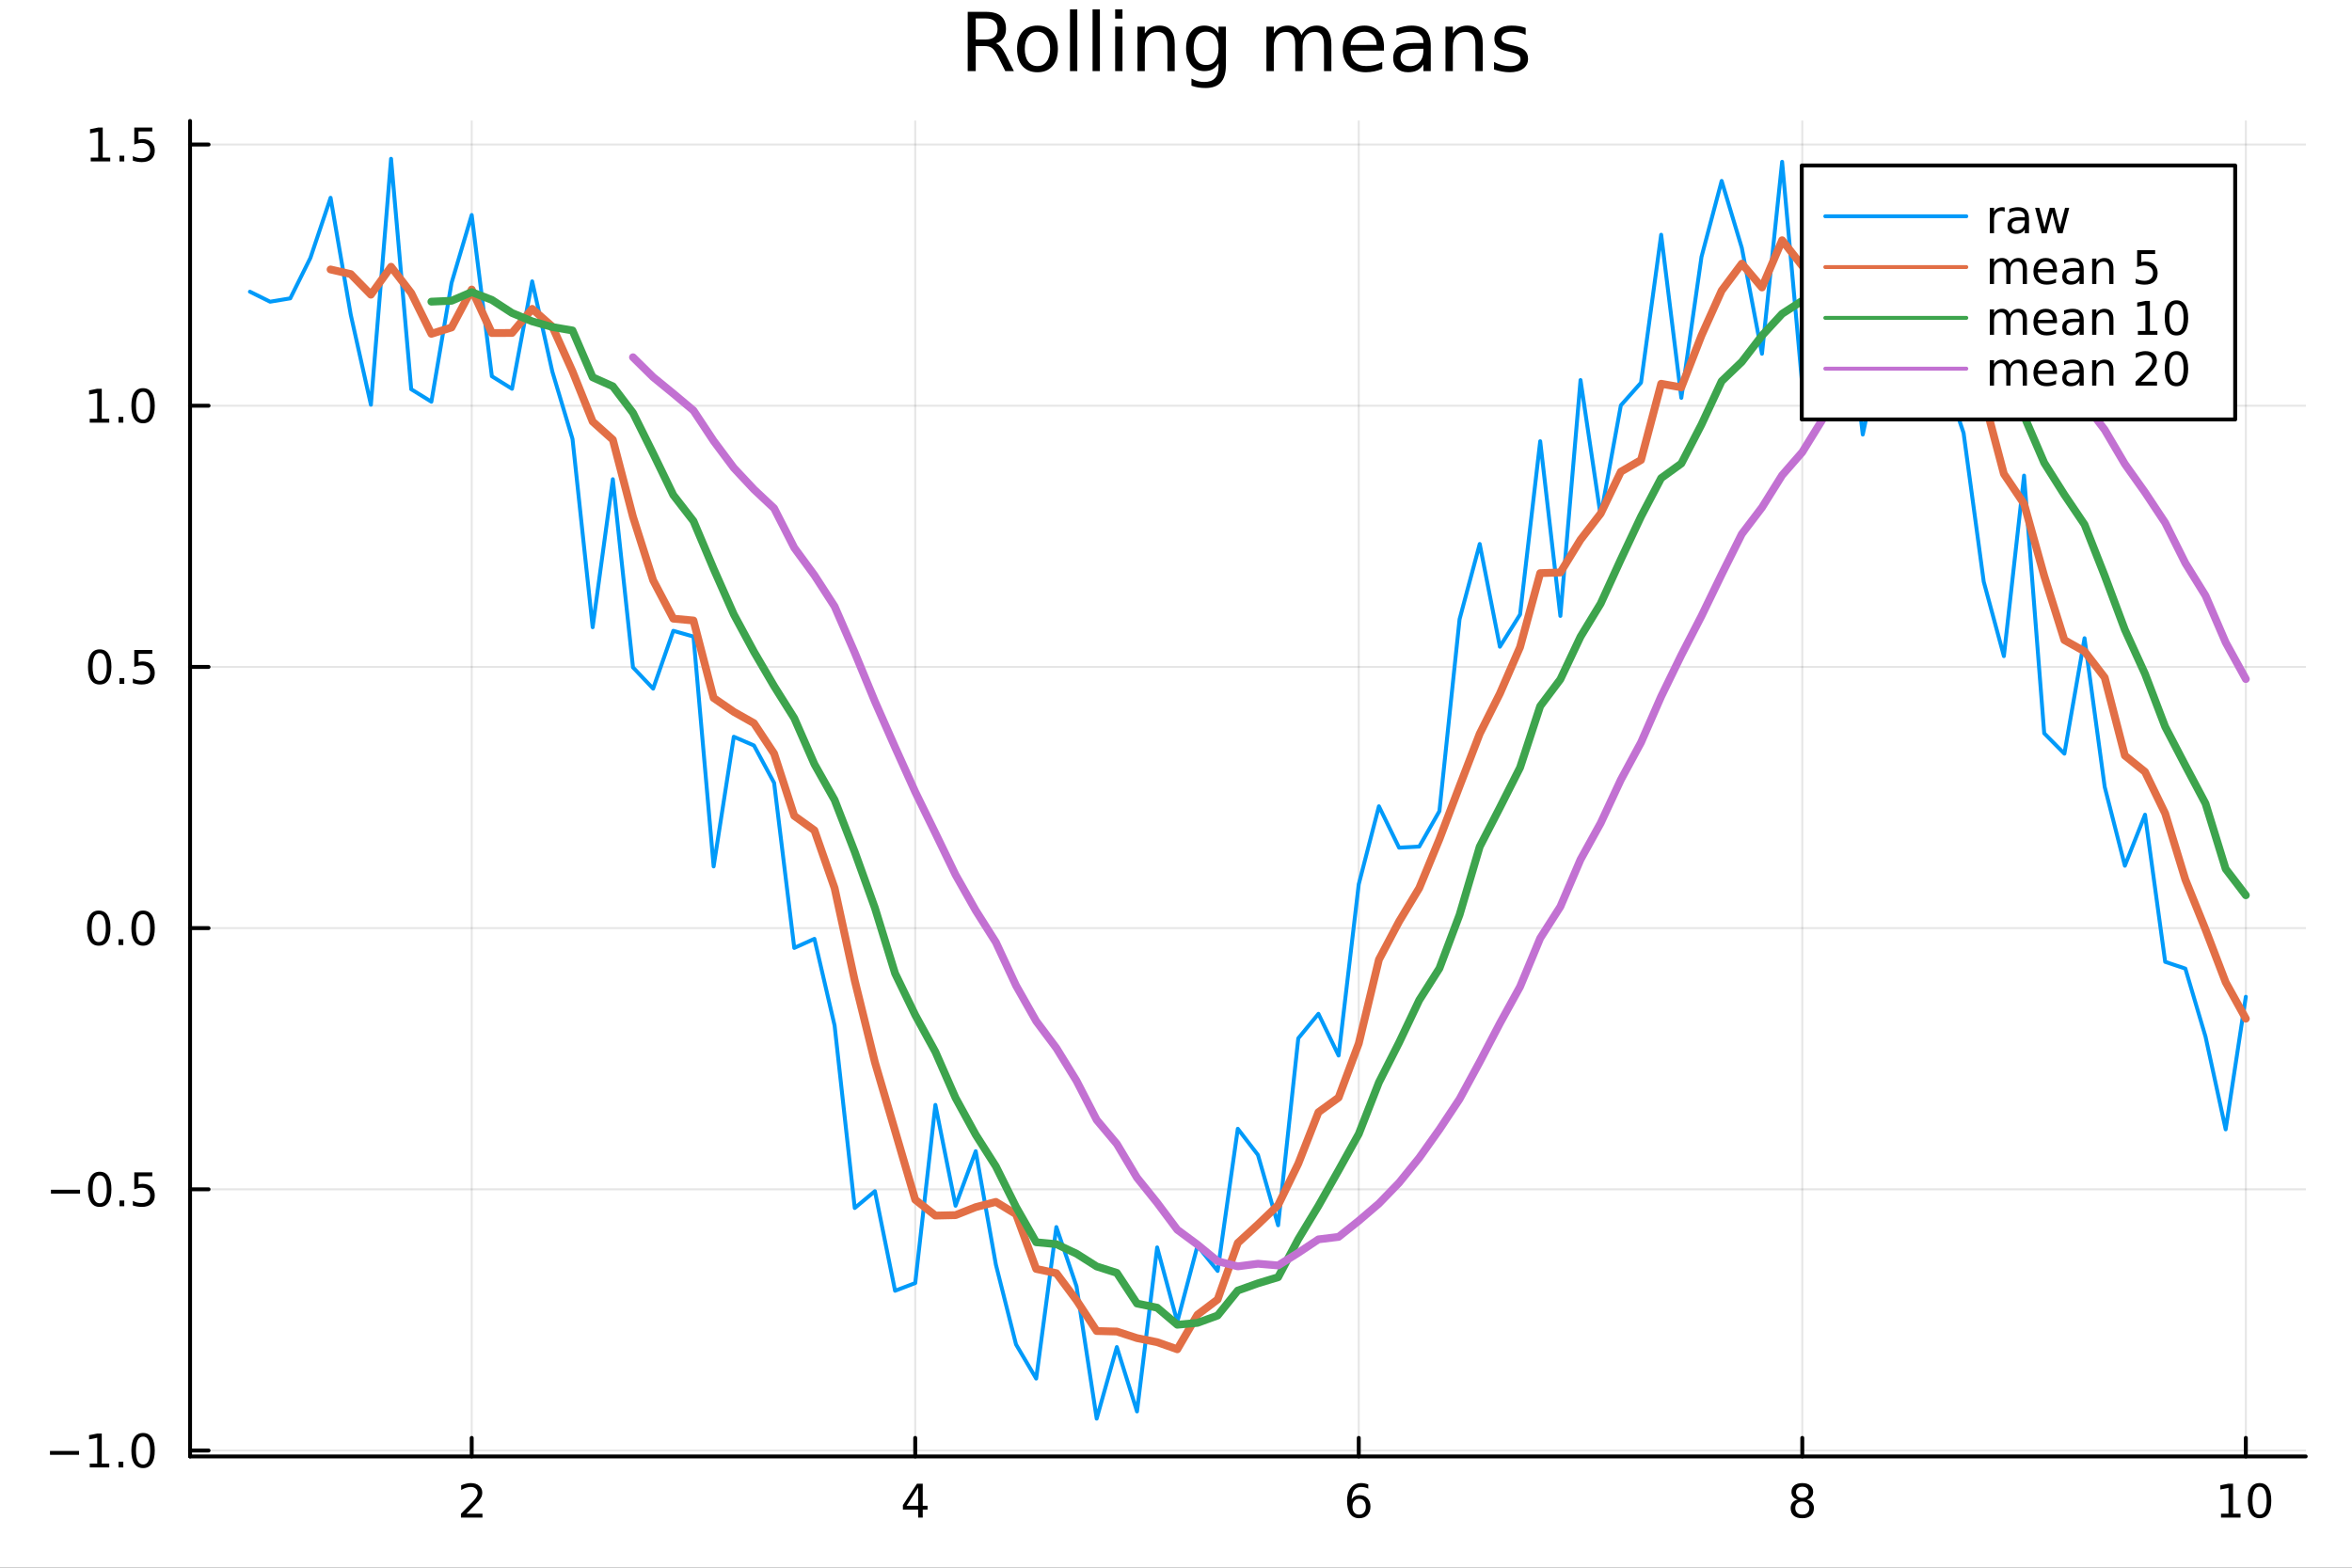 <?xml version="1.0" encoding="utf-8"?>
<svg xmlns="http://www.w3.org/2000/svg" xmlns:xlink="http://www.w3.org/1999/xlink" width="600" height="400" viewBox="0 0 2400 1600">
<rect x="0" y="0" width="2400" height="1600" fill="#333333" stroke="none"/>
<defs>
  <clipPath id="clip690">
    <rect x="0" y="0" width="2400" height="1600"/>
  </clipPath>
</defs>
<path clip-path="url(#clip690)" d="
M0 1600 L2400 1600 L2400 0 L0 0  Z
  " fill="#ffffff" fill-rule="evenodd" fill-opacity="1"/>
<defs>
  <clipPath id="clip691">
    <rect x="480" y="0" width="1681" height="1600"/>
  </clipPath>
</defs>
<path clip-path="url(#clip690)" d="
M193.936 1486.45 L2352.76 1486.45 L2352.76 123.472 L193.936 123.472  Z
  " fill="#ffffff" fill-rule="evenodd" fill-opacity="1"/>
<defs>
  <clipPath id="clip692">
    <rect x="193" y="123" width="2160" height="1364"/>
  </clipPath>
</defs>
<polyline clip-path="url(#clip692)" style="stroke:#000000; stroke-linecap:round; stroke-linejoin:round; stroke-width:2; stroke-opacity:0.1; fill:none" points="
  481.326,1486.45 481.326,123.472 
  "/>
<polyline clip-path="url(#clip692)" style="stroke:#000000; stroke-linecap:round; stroke-linejoin:round; stroke-width:2; stroke-opacity:0.1; fill:none" points="
  933.909,1486.45 933.909,123.472 
  "/>
<polyline clip-path="url(#clip692)" style="stroke:#000000; stroke-linecap:round; stroke-linejoin:round; stroke-width:2; stroke-opacity:0.1; fill:none" points="
  1386.49,1486.45 1386.49,123.472 
  "/>
<polyline clip-path="url(#clip692)" style="stroke:#000000; stroke-linecap:round; stroke-linejoin:round; stroke-width:2; stroke-opacity:0.1; fill:none" points="
  1839.07,1486.45 1839.07,123.472 
  "/>
<polyline clip-path="url(#clip692)" style="stroke:#000000; stroke-linecap:round; stroke-linejoin:round; stroke-width:2; stroke-opacity:0.1; fill:none" points="
  2291.66,1486.45 2291.66,123.472 
  "/>
<polyline clip-path="url(#clip690)" style="stroke:#000000; stroke-linecap:round; stroke-linejoin:round; stroke-width:4; stroke-opacity:1; fill:none" points="
  193.936,1486.45 2352.76,1486.45 
  "/>
<polyline clip-path="url(#clip690)" style="stroke:#000000; stroke-linecap:round; stroke-linejoin:round; stroke-width:4; stroke-opacity:1; fill:none" points="
  481.326,1486.45 481.326,1467.55 
  "/>
<polyline clip-path="url(#clip690)" style="stroke:#000000; stroke-linecap:round; stroke-linejoin:round; stroke-width:4; stroke-opacity:1; fill:none" points="
  933.909,1486.45 933.909,1467.55 
  "/>
<polyline clip-path="url(#clip690)" style="stroke:#000000; stroke-linecap:round; stroke-linejoin:round; stroke-width:4; stroke-opacity:1; fill:none" points="
  1386.49,1486.45 1386.49,1467.55 
  "/>
<polyline clip-path="url(#clip690)" style="stroke:#000000; stroke-linecap:round; stroke-linejoin:round; stroke-width:4; stroke-opacity:1; fill:none" points="
  1839.07,1486.45 1839.07,1467.55 
  "/>
<polyline clip-path="url(#clip690)" style="stroke:#000000; stroke-linecap:round; stroke-linejoin:round; stroke-width:4; stroke-opacity:1; fill:none" points="
  2291.66,1486.45 2291.66,1467.55 
  "/>
<path clip-path="url(#clip690)" d="M475.979 1544.91 L492.298 1544.91 L492.298 1548.85 L470.354 1548.85 L470.354 1544.91 Q473.016 1542.16 477.599 1537.53 Q482.206 1532.88 483.386 1531.53 Q485.632 1529.01 486.511 1527.27 Q487.414 1525.51 487.414 1523.82 Q487.414 1521.07 485.47 1519.33 Q483.548 1517.6 480.446 1517.6 Q478.247 1517.6 475.794 1518.36 Q473.363 1519.13 470.585 1520.68 L470.585 1515.95 Q473.409 1514.82 475.863 1514.24 Q478.317 1513.66 480.354 1513.66 Q485.724 1513.66 488.919 1516.35 Q492.113 1519.03 492.113 1523.52 Q492.113 1525.65 491.303 1527.57 Q490.516 1529.47 488.409 1532.07 Q487.831 1532.74 484.729 1535.95 Q481.627 1539.15 475.979 1544.91 Z" fill="#000000" fill-rule="evenodd" fill-opacity="1" /><path clip-path="url(#clip690)" d="M936.918 1518.36 L925.113 1536.81 L936.918 1536.81 L936.918 1518.36 M935.691 1514.29 L941.571 1514.29 L941.571 1536.81 L946.501 1536.81 L946.501 1540.7 L941.571 1540.7 L941.571 1548.85 L936.918 1548.85 L936.918 1540.7 L921.316 1540.7 L921.316 1536.19 L935.691 1514.29 Z" fill="#000000" fill-rule="evenodd" fill-opacity="1" /><path clip-path="url(#clip690)" d="M1386.9 1529.7 Q1383.75 1529.7 1381.9 1531.86 Q1380.07 1534.01 1380.07 1537.76 Q1380.07 1541.49 1381.9 1543.66 Q1383.75 1545.82 1386.9 1545.82 Q1390.04 1545.82 1391.87 1543.66 Q1393.73 1541.49 1393.73 1537.76 Q1393.73 1534.01 1391.87 1531.86 Q1390.04 1529.7 1386.9 1529.7 M1396.18 1515.05 L1396.18 1519.31 Q1394.42 1518.48 1392.61 1518.04 Q1390.83 1517.6 1389.07 1517.6 Q1384.44 1517.6 1381.99 1520.72 Q1379.56 1523.85 1379.21 1530.17 Q1380.58 1528.15 1382.64 1527.09 Q1384.7 1526 1387.17 1526 Q1392.38 1526 1395.39 1529.17 Q1398.42 1532.32 1398.42 1537.76 Q1398.42 1543.08 1395.28 1546.3 Q1392.13 1549.52 1386.9 1549.52 Q1380.9 1549.52 1377.73 1544.94 Q1374.56 1540.33 1374.56 1531.6 Q1374.56 1523.41 1378.45 1518.55 Q1382.34 1513.66 1388.89 1513.66 Q1390.65 1513.66 1392.43 1514.01 Q1394.23 1514.36 1396.18 1515.05 Z" fill="#000000" fill-rule="evenodd" fill-opacity="1" /><path clip-path="url(#clip690)" d="M1839.07 1532.44 Q1835.74 1532.44 1833.82 1534.22 Q1831.92 1536 1831.92 1539.13 Q1831.92 1542.25 1833.82 1544.03 Q1835.74 1545.82 1839.07 1545.82 Q1842.41 1545.82 1844.33 1544.03 Q1846.25 1542.23 1846.25 1539.13 Q1846.25 1536 1844.33 1534.22 Q1842.43 1532.44 1839.07 1532.44 M1834.4 1530.45 Q1831.39 1529.7 1829.7 1527.64 Q1828.03 1525.58 1828.03 1522.62 Q1828.03 1518.48 1830.97 1516.07 Q1833.94 1513.66 1839.07 1513.66 Q1844.24 1513.66 1847.18 1516.07 Q1850.12 1518.48 1850.12 1522.62 Q1850.12 1525.58 1848.43 1527.64 Q1846.76 1529.7 1843.77 1530.45 Q1847.15 1531.23 1849.03 1533.52 Q1850.93 1535.82 1850.93 1539.13 Q1850.93 1544.15 1847.85 1546.83 Q1844.79 1549.52 1839.07 1549.52 Q1833.36 1549.52 1830.28 1546.83 Q1827.22 1544.15 1827.22 1539.13 Q1827.22 1535.82 1829.12 1533.52 Q1831.02 1531.23 1834.4 1530.45 M1832.69 1523.06 Q1832.69 1525.75 1834.35 1527.25 Q1836.04 1528.76 1839.07 1528.76 Q1842.08 1528.76 1843.77 1527.25 Q1845.49 1525.75 1845.49 1523.06 Q1845.49 1520.38 1843.77 1518.87 Q1842.08 1517.37 1839.07 1517.37 Q1836.04 1517.37 1834.35 1518.87 Q1832.69 1520.38 1832.69 1523.06 Z" fill="#000000" fill-rule="evenodd" fill-opacity="1" /><path clip-path="url(#clip690)" d="M2266.34 1544.91 L2273.98 1544.91 L2273.98 1518.55 L2265.67 1520.21 L2265.67 1515.95 L2273.94 1514.29 L2278.61 1514.29 L2278.61 1544.91 L2286.25 1544.91 L2286.25 1548.85 L2266.34 1548.85 L2266.34 1544.91 Z" fill="#000000" fill-rule="evenodd" fill-opacity="1" /><path clip-path="url(#clip690)" d="M2305.7 1517.37 Q2302.09 1517.37 2300.26 1520.93 Q2298.45 1524.47 2298.45 1531.6 Q2298.45 1538.71 2300.26 1542.27 Q2302.09 1545.82 2305.7 1545.82 Q2309.33 1545.82 2311.14 1542.27 Q2312.96 1538.71 2312.96 1531.6 Q2312.96 1524.47 2311.14 1520.93 Q2309.33 1517.37 2305.7 1517.37 M2305.7 1513.66 Q2311.51 1513.66 2314.56 1518.27 Q2317.64 1522.85 2317.64 1531.6 Q2317.64 1540.33 2314.56 1544.94 Q2311.51 1549.52 2305.7 1549.52 Q2299.89 1549.52 2296.81 1544.94 Q2293.75 1540.33 2293.75 1531.6 Q2293.75 1522.85 2296.81 1518.27 Q2299.89 1513.66 2305.7 1513.66 Z" fill="#000000" fill-rule="evenodd" fill-opacity="1" /><polyline clip-path="url(#clip692)" style="stroke:#000000; stroke-linecap:round; stroke-linejoin:round; stroke-width:2; stroke-opacity:0.1; fill:none" points="
  193.936,1480.41 2352.76,1480.41 
  "/>
<polyline clip-path="url(#clip692)" style="stroke:#000000; stroke-linecap:round; stroke-linejoin:round; stroke-width:2; stroke-opacity:0.1; fill:none" points="
  193.936,1213.83 2352.76,1213.83 
  "/>
<polyline clip-path="url(#clip692)" style="stroke:#000000; stroke-linecap:round; stroke-linejoin:round; stroke-width:2; stroke-opacity:0.1; fill:none" points="
  193.936,947.242 2352.76,947.242 
  "/>
<polyline clip-path="url(#clip692)" style="stroke:#000000; stroke-linecap:round; stroke-linejoin:round; stroke-width:2; stroke-opacity:0.1; fill:none" points="
  193.936,680.657 2352.76,680.657 
  "/>
<polyline clip-path="url(#clip692)" style="stroke:#000000; stroke-linecap:round; stroke-linejoin:round; stroke-width:2; stroke-opacity:0.1; fill:none" points="
  193.936,414.072 2352.76,414.072 
  "/>
<polyline clip-path="url(#clip692)" style="stroke:#000000; stroke-linecap:round; stroke-linejoin:round; stroke-width:2; stroke-opacity:0.1; fill:none" points="
  193.936,147.487 2352.76,147.487 
  "/>
<polyline clip-path="url(#clip690)" style="stroke:#000000; stroke-linecap:round; stroke-linejoin:round; stroke-width:4; stroke-opacity:1; fill:none" points="
  193.936,1486.45 193.936,123.472 
  "/>
<polyline clip-path="url(#clip690)" style="stroke:#000000; stroke-linecap:round; stroke-linejoin:round; stroke-width:4; stroke-opacity:1; fill:none" points="
  193.936,1480.41 212.834,1480.41 
  "/>
<polyline clip-path="url(#clip690)" style="stroke:#000000; stroke-linecap:round; stroke-linejoin:round; stroke-width:4; stroke-opacity:1; fill:none" points="
  193.936,1213.83 212.834,1213.83 
  "/>
<polyline clip-path="url(#clip690)" style="stroke:#000000; stroke-linecap:round; stroke-linejoin:round; stroke-width:4; stroke-opacity:1; fill:none" points="
  193.936,947.242 212.834,947.242 
  "/>
<polyline clip-path="url(#clip690)" style="stroke:#000000; stroke-linecap:round; stroke-linejoin:round; stroke-width:4; stroke-opacity:1; fill:none" points="
  193.936,680.657 212.834,680.657 
  "/>
<polyline clip-path="url(#clip690)" style="stroke:#000000; stroke-linecap:round; stroke-linejoin:round; stroke-width:4; stroke-opacity:1; fill:none" points="
  193.936,414.072 212.834,414.072 
  "/>
<polyline clip-path="url(#clip690)" style="stroke:#000000; stroke-linecap:round; stroke-linejoin:round; stroke-width:4; stroke-opacity:1; fill:none" points="
  193.936,147.487 212.834,147.487 
  "/>
<path clip-path="url(#clip690)" d="M50.992 1480.86 L80.668 1480.86 L80.668 1484.8 L50.992 1484.8 L50.992 1480.86 Z" fill="#000000" fill-rule="evenodd" fill-opacity="1" /><path clip-path="url(#clip690)" d="M91.571 1493.76 L99.21 1493.76 L99.21 1467.39 L90.899 1469.06 L90.899 1464.8 L99.163 1463.13 L103.839 1463.13 L103.839 1493.76 L111.478 1493.76 L111.478 1497.69 L91.571 1497.69 L91.571 1493.76 Z" fill="#000000" fill-rule="evenodd" fill-opacity="1" /><path clip-path="url(#clip690)" d="M120.922 1491.81 L125.807 1491.81 L125.807 1497.69 L120.922 1497.69 L120.922 1491.81 Z" fill="#000000" fill-rule="evenodd" fill-opacity="1" /><path clip-path="url(#clip690)" d="M145.992 1466.21 Q142.381 1466.21 140.552 1469.78 Q138.746 1473.32 138.746 1480.45 Q138.746 1487.55 140.552 1491.12 Q142.381 1494.66 145.992 1494.66 Q149.626 1494.66 151.431 1491.12 Q153.26 1487.55 153.26 1480.45 Q153.26 1473.32 151.431 1469.78 Q149.626 1466.21 145.992 1466.21 M145.992 1462.51 Q151.802 1462.51 154.857 1467.11 Q157.936 1471.7 157.936 1480.45 Q157.936 1489.17 154.857 1493.78 Q151.802 1498.36 145.992 1498.36 Q140.181 1498.36 137.103 1493.78 Q134.047 1489.17 134.047 1480.45 Q134.047 1471.7 137.103 1467.11 Q140.181 1462.51 145.992 1462.51 Z" fill="#000000" fill-rule="evenodd" fill-opacity="1" /><path clip-path="url(#clip690)" d="M51.987 1214.28 L81.663 1214.28 L81.663 1218.21 L51.987 1218.21 L51.987 1214.28 Z" fill="#000000" fill-rule="evenodd" fill-opacity="1" /><path clip-path="url(#clip690)" d="M101.756 1199.63 Q98.145 1199.63 96.316 1203.19 Q94.51 1206.73 94.51 1213.86 Q94.51 1220.97 96.316 1224.53 Q98.145 1228.08 101.756 1228.08 Q105.39 1228.08 107.196 1224.53 Q109.024 1220.97 109.024 1213.86 Q109.024 1206.73 107.196 1203.19 Q105.39 1199.63 101.756 1199.63 M101.756 1195.92 Q107.566 1195.92 110.621 1200.53 Q113.7 1205.11 113.7 1213.86 Q113.7 1222.59 110.621 1227.2 Q107.566 1231.78 101.756 1231.78 Q95.946 1231.78 92.867 1227.2 Q89.811 1222.59 89.811 1213.86 Q89.811 1205.11 92.867 1200.53 Q95.946 1195.92 101.756 1195.92 Z" fill="#000000" fill-rule="evenodd" fill-opacity="1" /><path clip-path="url(#clip690)" d="M121.918 1225.23 L126.802 1225.23 L126.802 1231.11 L121.918 1231.11 L121.918 1225.23 Z" fill="#000000" fill-rule="evenodd" fill-opacity="1" /><path clip-path="url(#clip690)" d="M137.033 1196.55 L155.39 1196.55 L155.39 1200.48 L141.316 1200.48 L141.316 1208.95 Q142.334 1208.61 143.353 1208.45 Q144.371 1208.26 145.39 1208.26 Q151.177 1208.26 154.556 1211.43 Q157.936 1214.6 157.936 1220.02 Q157.936 1225.6 154.464 1228.7 Q150.992 1231.78 144.672 1231.78 Q142.496 1231.78 140.228 1231.41 Q137.982 1231.04 135.575 1230.3 L135.575 1225.6 Q137.658 1226.73 139.881 1227.29 Q142.103 1227.84 144.58 1227.84 Q148.584 1227.84 150.922 1225.74 Q153.26 1223.63 153.26 1220.02 Q153.26 1216.41 150.922 1214.3 Q148.584 1212.2 144.58 1212.2 Q142.705 1212.2 140.83 1212.61 Q138.978 1213.03 137.033 1213.91 L137.033 1196.55 Z" fill="#000000" fill-rule="evenodd" fill-opacity="1" /><path clip-path="url(#clip690)" d="M100.76 933.041 Q97.149 933.041 95.321 936.606 Q93.515 940.148 93.515 947.277 Q93.515 954.384 95.321 957.948 Q97.149 961.49 100.76 961.49 Q104.395 961.49 106.2 957.948 Q108.029 954.384 108.029 947.277 Q108.029 940.148 106.2 936.606 Q104.395 933.041 100.76 933.041 M100.76 929.337 Q106.571 929.337 109.626 933.944 Q112.705 938.527 112.705 947.277 Q112.705 956.004 109.626 960.61 Q106.571 965.194 100.76 965.194 Q94.95 965.194 91.871 960.61 Q88.816 956.004 88.816 947.277 Q88.816 938.527 91.871 933.944 Q94.95 929.337 100.76 929.337 Z" fill="#000000" fill-rule="evenodd" fill-opacity="1" /><path clip-path="url(#clip690)" d="M120.922 958.643 L125.807 958.643 L125.807 964.522 L120.922 964.522 L120.922 958.643 Z" fill="#000000" fill-rule="evenodd" fill-opacity="1" /><path clip-path="url(#clip690)" d="M145.992 933.041 Q142.381 933.041 140.552 936.606 Q138.746 940.148 138.746 947.277 Q138.746 954.384 140.552 957.948 Q142.381 961.49 145.992 961.49 Q149.626 961.49 151.431 957.948 Q153.26 954.384 153.26 947.277 Q153.26 940.148 151.431 936.606 Q149.626 933.041 145.992 933.041 M145.992 929.337 Q151.802 929.337 154.857 933.944 Q157.936 938.527 157.936 947.277 Q157.936 956.004 154.857 960.61 Q151.802 965.194 145.992 965.194 Q140.181 965.194 137.103 960.61 Q134.047 956.004 134.047 947.277 Q134.047 938.527 137.103 933.944 Q140.181 929.337 145.992 929.337 Z" fill="#000000" fill-rule="evenodd" fill-opacity="1" /><path clip-path="url(#clip690)" d="M101.756 666.456 Q98.145 666.456 96.316 670.021 Q94.51 673.563 94.51 680.692 Q94.51 687.799 96.316 691.363 Q98.145 694.905 101.756 694.905 Q105.39 694.905 107.196 691.363 Q109.024 687.799 109.024 680.692 Q109.024 673.563 107.196 670.021 Q105.39 666.456 101.756 666.456 M101.756 662.752 Q107.566 662.752 110.621 667.359 Q113.7 671.942 113.7 680.692 Q113.7 689.419 110.621 694.025 Q107.566 698.609 101.756 698.609 Q95.946 698.609 92.867 694.025 Q89.811 689.419 89.811 680.692 Q89.811 671.942 92.867 667.359 Q95.946 662.752 101.756 662.752 Z" fill="#000000" fill-rule="evenodd" fill-opacity="1" /><path clip-path="url(#clip690)" d="M121.918 692.058 L126.802 692.058 L126.802 697.937 L121.918 697.937 L121.918 692.058 Z" fill="#000000" fill-rule="evenodd" fill-opacity="1" /><path clip-path="url(#clip690)" d="M137.033 663.377 L155.39 663.377 L155.39 667.313 L141.316 667.313 L141.316 675.785 Q142.334 675.438 143.353 675.276 Q144.371 675.09 145.39 675.09 Q151.177 675.09 154.556 678.262 Q157.936 681.433 157.936 686.85 Q157.936 692.428 154.464 695.53 Q150.992 698.609 144.672 698.609 Q142.496 698.609 140.228 698.238 Q137.982 697.868 135.575 697.127 L135.575 692.428 Q137.658 693.562 139.881 694.118 Q142.103 694.674 144.58 694.674 Q148.584 694.674 150.922 692.567 Q153.26 690.461 153.26 686.85 Q153.26 683.238 150.922 681.132 Q148.584 679.026 144.58 679.026 Q142.705 679.026 140.83 679.442 Q138.978 679.859 137.033 680.738 L137.033 663.377 Z" fill="#000000" fill-rule="evenodd" fill-opacity="1" /><path clip-path="url(#clip690)" d="M91.571 427.417 L99.21 427.417 L99.21 401.052 L90.899 402.718 L90.899 398.459 L99.163 396.792 L103.839 396.792 L103.839 427.417 L111.478 427.417 L111.478 431.352 L91.571 431.352 L91.571 427.417 Z" fill="#000000" fill-rule="evenodd" fill-opacity="1" /><path clip-path="url(#clip690)" d="M120.922 425.473 L125.807 425.473 L125.807 431.352 L120.922 431.352 L120.922 425.473 Z" fill="#000000" fill-rule="evenodd" fill-opacity="1" /><path clip-path="url(#clip690)" d="M145.992 399.871 Q142.381 399.871 140.552 403.436 Q138.746 406.978 138.746 414.107 Q138.746 421.214 140.552 424.778 Q142.381 428.32 145.992 428.32 Q149.626 428.32 151.431 424.778 Q153.26 421.214 153.26 414.107 Q153.26 406.978 151.431 403.436 Q149.626 399.871 145.992 399.871 M145.992 396.167 Q151.802 396.167 154.857 400.774 Q157.936 405.357 157.936 414.107 Q157.936 422.834 154.857 427.44 Q151.802 432.024 145.992 432.024 Q140.181 432.024 137.103 427.44 Q134.047 422.834 134.047 414.107 Q134.047 405.357 137.103 400.774 Q140.181 396.167 145.992 396.167 Z" fill="#000000" fill-rule="evenodd" fill-opacity="1" /><path clip-path="url(#clip690)" d="M92.566 160.832 L100.205 160.832 L100.205 134.467 L91.895 136.133 L91.895 131.874 L100.159 130.207 L104.834 130.207 L104.834 160.832 L112.473 160.832 L112.473 164.767 L92.566 164.767 L92.566 160.832 Z" fill="#000000" fill-rule="evenodd" fill-opacity="1" /><path clip-path="url(#clip690)" d="M121.918 158.888 L126.802 158.888 L126.802 164.767 L121.918 164.767 L121.918 158.888 Z" fill="#000000" fill-rule="evenodd" fill-opacity="1" /><path clip-path="url(#clip690)" d="M137.033 130.207 L155.39 130.207 L155.39 134.143 L141.316 134.143 L141.316 142.615 Q142.334 142.267 143.353 142.105 Q144.371 141.92 145.39 141.92 Q151.177 141.92 154.556 145.092 Q157.936 148.263 157.936 153.679 Q157.936 159.258 154.464 162.36 Q150.992 165.439 144.672 165.439 Q142.496 165.439 140.228 165.068 Q137.982 164.698 135.575 163.957 L135.575 159.258 Q137.658 160.392 139.881 160.948 Q142.103 161.503 144.58 161.503 Q148.584 161.503 150.922 159.397 Q153.26 157.291 153.26 153.679 Q153.26 150.068 150.922 147.962 Q148.584 145.855 144.58 145.855 Q142.705 145.855 140.83 146.272 Q138.978 146.689 137.033 147.568 L137.033 130.207 Z" fill="#000000" fill-rule="evenodd" fill-opacity="1" /><path clip-path="url(#clip690)" d="M1016.15 44.22 Q1018.79 45.111 1021.26 48.028 Q1023.77 50.944 1026.28 56.048 L1034.59 72.576 L1025.8 72.576 L1018.06 57.061 Q1015.06 50.985 1012.22 49 Q1009.43 47.015 1004.57 47.015 L995.656 47.015 L995.656 72.576 L987.474 72.576 L987.474 12.096 L1005.95 12.096 Q1016.32 12.096 1021.42 16.43 Q1026.52 20.765 1026.52 29.515 Q1026.52 35.227 1023.85 38.994 Q1021.22 42.761 1016.15 44.22 M995.656 18.82 L995.656 40.29 L1005.95 40.29 Q1011.86 40.29 1014.86 37.576 Q1017.9 34.822 1017.9 29.515 Q1017.9 24.208 1014.86 21.535 Q1011.86 18.82 1005.95 18.82 L995.656 18.82 Z" fill="#000000" fill-rule="evenodd" fill-opacity="1" /><path clip-path="url(#clip690)" d="M1058.65 32.431 Q1052.65 32.431 1049.17 37.131 Q1045.69 41.789 1045.69 49.931 Q1045.69 58.074 1049.13 62.773 Q1052.61 67.431 1058.65 67.431 Q1064.6 67.431 1068.09 62.732 Q1071.57 58.033 1071.57 49.931 Q1071.57 41.87 1068.09 37.171 Q1064.6 32.431 1058.65 32.431 M1058.65 26.112 Q1068.37 26.112 1073.92 32.431 Q1079.47 38.751 1079.47 49.931 Q1079.47 61.071 1073.92 67.431 Q1068.37 73.751 1058.65 73.751 Q1048.89 73.751 1043.34 67.431 Q1037.83 61.071 1037.83 49.931 Q1037.83 38.751 1043.34 32.431 Q1048.89 26.112 1058.65 26.112 Z" fill="#000000" fill-rule="evenodd" fill-opacity="1" /><path clip-path="url(#clip690)" d="M1091.82 9.544 L1099.28 9.544 L1099.28 72.576 L1091.82 72.576 L1091.82 9.544 Z" fill="#000000" fill-rule="evenodd" fill-opacity="1" /><path clip-path="url(#clip690)" d="M1114.87 9.544 L1122.33 9.544 L1122.33 72.576 L1114.87 72.576 L1114.87 9.544 Z" fill="#000000" fill-rule="evenodd" fill-opacity="1" /><path clip-path="url(#clip690)" d="M1137.92 27.206 L1145.38 27.206 L1145.38 72.576 L1137.92 72.576 L1137.92 27.206 M1137.92 9.544 L1145.38 9.544 L1145.38 18.983 L1137.92 18.983 L1137.92 9.544 Z" fill="#000000" fill-rule="evenodd" fill-opacity="1" /><path clip-path="url(#clip690)" d="M1198.69 45.192 L1198.69 72.576 L1191.23 72.576 L1191.23 45.435 Q1191.23 38.994 1188.72 35.794 Q1186.21 32.594 1181.19 32.594 Q1175.15 32.594 1171.67 36.442 Q1168.18 40.29 1168.18 46.934 L1168.18 72.576 L1160.69 72.576 L1160.69 27.206 L1168.18 27.206 L1168.18 34.254 Q1170.86 30.163 1174.46 28.138 Q1178.11 26.112 1182.85 26.112 Q1190.67 26.112 1194.68 30.973 Q1198.69 35.794 1198.69 45.192 Z" fill="#000000" fill-rule="evenodd" fill-opacity="1" /><path clip-path="url(#clip690)" d="M1243.41 49.364 Q1243.41 41.263 1240.05 36.806 Q1236.73 32.35 1230.69 32.35 Q1224.69 32.35 1221.33 36.806 Q1218.01 41.263 1218.01 49.364 Q1218.01 57.426 1221.33 61.882 Q1224.69 66.338 1230.69 66.338 Q1236.73 66.338 1240.05 61.882 Q1243.41 57.426 1243.41 49.364 M1250.86 66.945 Q1250.86 78.531 1245.72 84.162 Q1240.57 89.833 1229.96 89.833 Q1226.03 89.833 1222.55 89.225 Q1219.06 88.658 1215.78 87.443 L1215.78 80.192 Q1219.06 81.974 1222.26 82.825 Q1225.46 83.675 1228.79 83.675 Q1236.12 83.675 1239.76 79.827 Q1243.41 76.019 1243.41 68.282 L1243.41 64.596 Q1241.1 68.606 1237.5 70.591 Q1233.89 72.576 1228.87 72.576 Q1220.52 72.576 1215.42 66.216 Q1210.31 59.856 1210.31 49.364 Q1210.31 38.832 1215.42 32.472 Q1220.52 26.112 1228.87 26.112 Q1233.89 26.112 1237.5 28.097 Q1241.1 30.082 1243.41 34.092 L1243.41 27.206 L1250.86 27.206 L1250.86 66.945 Z" fill="#000000" fill-rule="evenodd" fill-opacity="1" /><path clip-path="url(#clip690)" d="M1327.91 35.915 Q1330.71 30.892 1334.6 28.502 Q1338.48 26.112 1343.75 26.112 Q1350.84 26.112 1354.69 31.095 Q1358.54 36.037 1358.54 45.192 L1358.54 72.576 L1351.04 72.576 L1351.04 45.435 Q1351.04 38.913 1348.73 35.753 Q1346.42 32.594 1341.68 32.594 Q1335.89 32.594 1332.53 36.442 Q1329.17 40.29 1329.17 46.934 L1329.17 72.576 L1321.67 72.576 L1321.67 45.435 Q1321.67 38.873 1319.36 35.753 Q1317.06 32.594 1312.23 32.594 Q1306.52 32.594 1303.16 36.482 Q1299.8 40.331 1299.8 46.934 L1299.8 72.576 L1292.3 72.576 L1292.3 27.206 L1299.8 27.206 L1299.8 34.254 Q1302.35 30.082 1305.92 28.097 Q1309.48 26.112 1314.38 26.112 Q1319.32 26.112 1322.77 28.624 Q1326.25 31.135 1327.91 35.915 Z" fill="#000000" fill-rule="evenodd" fill-opacity="1" /><path clip-path="url(#clip690)" d="M1412.21 48.028 L1412.21 51.673 L1377.94 51.673 Q1378.43 59.37 1382.56 63.421 Q1386.73 67.431 1394.14 67.431 Q1398.44 67.431 1402.45 66.378 Q1406.5 65.325 1410.47 63.218 L1410.47 70.267 Q1406.46 71.968 1402.25 72.86 Q1398.03 73.751 1393.7 73.751 Q1382.84 73.751 1376.48 67.431 Q1370.16 61.112 1370.16 50.337 Q1370.16 39.197 1376.16 32.675 Q1382.19 26.112 1392.4 26.112 Q1401.56 26.112 1406.86 32.026 Q1412.21 37.9 1412.21 48.028 M1404.76 45.84 Q1404.68 39.723 1401.31 36.077 Q1397.99 32.431 1392.48 32.431 Q1386.24 32.431 1382.48 35.956 Q1378.75 39.48 1378.18 45.88 L1404.76 45.84 Z" fill="#000000" fill-rule="evenodd" fill-opacity="1" /><path clip-path="url(#clip690)" d="M1445.06 49.769 Q1436.03 49.769 1432.55 51.835 Q1429.06 53.901 1429.06 58.884 Q1429.06 62.854 1431.66 65.203 Q1434.29 67.512 1438.78 67.512 Q1444.98 67.512 1448.71 63.137 Q1452.48 58.722 1452.48 51.43 L1452.48 49.769 L1445.06 49.769 M1459.93 46.691 L1459.93 72.576 L1452.48 72.576 L1452.48 65.689 Q1449.92 69.821 1446.12 71.806 Q1442.31 73.751 1436.8 73.751 Q1429.83 73.751 1425.7 69.862 Q1421.61 65.933 1421.61 59.37 Q1421.61 51.714 1426.71 47.825 Q1431.86 43.936 1442.03 43.936 L1452.48 43.936 L1452.48 43.207 Q1452.48 38.062 1449.07 35.267 Q1445.71 32.431 1439.6 32.431 Q1435.71 32.431 1432.02 33.363 Q1428.33 34.295 1424.93 36.158 L1424.93 29.272 Q1429.02 27.692 1432.87 26.922 Q1436.72 26.112 1440.36 26.112 Q1450.21 26.112 1455.07 31.216 Q1459.93 36.32 1459.93 46.691 Z" fill="#000000" fill-rule="evenodd" fill-opacity="1" /><path clip-path="url(#clip690)" d="M1513 45.192 L1513 72.576 L1505.54 72.576 L1505.54 45.435 Q1505.54 38.994 1503.03 35.794 Q1500.52 32.594 1495.5 32.594 Q1489.46 32.594 1485.98 36.442 Q1482.49 40.29 1482.49 46.934 L1482.49 72.576 L1475 72.576 L1475 27.206 L1482.49 27.206 L1482.49 34.254 Q1485.17 30.163 1488.77 28.138 Q1492.42 26.112 1497.16 26.112 Q1504.98 26.112 1508.99 30.973 Q1513 35.794 1513 45.192 Z" fill="#000000" fill-rule="evenodd" fill-opacity="1" /><path clip-path="url(#clip690)" d="M1556.79 28.543 L1556.79 35.591 Q1553.63 33.971 1550.23 33.161 Q1546.82 32.35 1543.18 32.35 Q1537.63 32.35 1534.83 34.052 Q1532.08 35.753 1532.08 39.156 Q1532.08 41.749 1534.06 43.248 Q1536.05 44.706 1542.04 46.043 L1544.59 46.61 Q1552.53 48.311 1555.86 51.43 Q1559.22 54.509 1559.22 60.059 Q1559.22 66.378 1554.2 70.064 Q1549.21 73.751 1540.46 73.751 Q1536.82 73.751 1532.85 73.022 Q1528.92 72.333 1524.54 70.915 L1524.54 63.218 Q1528.67 65.365 1532.68 66.459 Q1536.7 67.512 1540.62 67.512 Q1545.89 67.512 1548.73 65.73 Q1551.56 63.907 1551.56 60.626 Q1551.56 57.588 1549.5 55.967 Q1547.47 54.347 1540.54 52.848 L1537.95 52.24 Q1531.02 50.782 1527.95 47.785 Q1524.87 44.746 1524.87 39.48 Q1524.87 33.08 1529.4 29.596 Q1533.94 26.112 1542.29 26.112 Q1546.42 26.112 1550.06 26.72 Q1553.71 27.327 1556.79 28.543 Z" fill="#000000" fill-rule="evenodd" fill-opacity="1" /><polyline clip-path="url(#clip692)" style="stroke:#009af9; stroke-linecap:round; stroke-linejoin:round; stroke-width:4; stroke-opacity:1; fill:none" points="
  255.035,297.725 275.607,307.915 296.179,304.516 316.751,263.172 337.322,201.858 357.894,321.14 378.466,413.077 399.038,162.047 419.61,397.269 440.182,409.986 
  460.754,288.788 481.326,219.442 501.898,384.024 522.47,396.803 543.042,287.149 563.614,379.299 584.186,447.971 604.758,640.156 625.33,489.097 645.902,681.139 
  666.474,702.844 687.046,643.817 707.617,649.669 728.189,884.279 748.761,751.928 769.333,760.814 789.905,798.982 810.477,967.466 831.049,958.187 851.621,1046.63 
  872.193,1232.9 892.765,1215.72 913.337,1317.37 933.909,1309.51 954.481,1127.68 975.053,1230.6 995.625,1174.92 1016.2,1290.7 1036.77,1372.16 1057.34,1407 
  1077.91,1252.36 1098.48,1312.84 1119.06,1447.87 1139.63,1374.82 1160.2,1440.54 1180.77,1273.12 1201.34,1349.1 1221.92,1271.47 1242.49,1297.14 1263.06,1152.03 
  1283.63,1178.74 1304.2,1250.53 1324.78,1059.71 1345.35,1034.7 1365.92,1077.29 1386.49,902.452 1407.06,822.905 1427.64,865.137 1448.21,864.028 1468.78,827.854 
  1489.35,632.001 1509.92,555.197 1530.5,660.053 1551.07,627.181 1571.64,450.326 1592.21,628.615 1612.78,387.9 1633.35,526.656 1653.93,413.737 1674.5,390.579 
  1695.07,239.574 1715.64,406.052 1736.21,262.189 1756.79,184.661 1777.36,252.984 1797.93,361.038 1818.5,165.126 1839.07,393.347 1859.65,197.76 1880.22,270.235 
  1900.79,443.487 1921.36,346.873 1941.93,281.007 1962.51,332.52 1983.08,380.526 2003.65,441.899 2024.22,593.735 2044.79,669.635 2065.37,485.402 2085.94,748.425 
  2106.51,769.2 2127.08,651.391 2147.65,803.081 2168.23,883.588 2188.8,831.496 2209.37,981.666 2229.94,988.545 2250.51,1057.97 2271.09,1152.66 2291.66,1017.35 
  
  "/>
<polyline clip-path="url(#clip692)" style="stroke:#e26f46; stroke-linecap:round; stroke-linejoin:round; stroke-width:8; stroke-opacity:1; fill:none" points="
  337.322,275.037 357.894,279.72 378.466,300.752 399.038,272.259 419.61,299.078 440.182,340.704 460.754,334.233 481.326,295.506 501.898,339.902 522.47,339.809 
  543.042,315.241 563.614,333.343 584.186,379.049 604.758,430.276 625.33,448.735 645.902,527.533 666.474,592.242 687.046,631.411 707.617,633.313 728.189,712.35 
  748.761,726.508 769.333,738.101 789.905,769.134 810.477,832.694 831.049,847.475 851.621,906.416 872.193,1000.83 892.765,1084.18 913.337,1154.16 933.909,1224.43 
  954.481,1240.64 975.053,1240.18 995.625,1232.02 1016.2,1226.68 1036.77,1239.21 1057.34,1295.08 1077.91,1299.43 1098.48,1327.01 1119.06,1358.45 1139.63,1358.98 
  1160.2,1365.69 1180.77,1369.84 1201.34,1377.09 1221.92,1341.81 1242.49,1326.27 1263.06,1268.57 1283.63,1249.69 1304.2,1229.98 1324.78,1187.63 1345.35,1135.14 
  1365.92,1120.19 1386.49,1064.94 1407.06,979.411 1427.64,940.497 1448.21,906.361 1468.78,856.475 1489.35,802.385 1509.92,748.843 1530.5,707.827 1551.07,660.457 
  1571.64,584.952 1592.21,584.274 1612.78,550.815 1633.35,524.136 1653.93,481.447 1674.5,469.497 1695.07,391.689 1715.64,395.32 1736.21,342.426 1756.79,296.611 
  1777.36,269.092 1797.93,293.385 1818.5,245.2 1839.07,271.431 1859.65,274.051 1880.22,277.501 1900.79,293.991 1921.36,330.34 1941.93,307.872 1962.51,334.824 
  1983.08,356.883 2003.65,356.565 2024.22,405.937 2044.79,483.663 2065.37,514.239 2085.94,587.819 2106.51,653.279 2127.08,664.811 2147.65,691.5 2168.23,771.137 
  2188.8,787.751 2209.37,830.244 2229.94,897.675 2250.51,948.653 2271.09,1002.47 2291.66,1039.64 
  "/>
<polyline clip-path="url(#clip692)" style="stroke:#3da44d; stroke-linecap:round; stroke-linejoin:round; stroke-width:8; stroke-opacity:1; fill:none" points="
  440.182,307.87 460.754,306.977 481.326,298.129 501.898,306.08 522.47,319.443 543.042,327.973 563.614,333.788 584.186,337.278 604.758,385.089 625.33,394.272 
  645.902,421.387 666.474,462.793 687.046,505.23 707.617,531.795 728.189,580.542 748.761,627.02 769.333,665.172 789.905,700.273 810.477,733.004 831.049,779.913 
  851.621,816.462 872.193,869.467 892.765,926.658 913.337,993.428 933.909,1035.95 954.481,1073.53 975.053,1120.51 995.625,1158.1 1016.2,1190.42 1036.77,1231.82 
  1057.34,1267.86 1077.91,1269.8 1098.48,1279.52 1119.06,1292.57 1139.63,1299.1 1160.2,1330.38 1180.77,1334.63 1201.34,1352.05 1221.92,1350.13 1242.49,1342.63 
  1263.06,1317.13 1283.63,1309.77 1304.2,1303.54 1324.78,1264.72 1345.35,1230.71 1365.92,1194.38 1386.49,1157.32 1407.06,1104.7 1427.64,1064.06 1448.21,1020.75 
  1468.78,988.335 1489.35,933.661 1509.92,864.127 1530.5,824.162 1551.07,783.409 1571.64,720.713 1592.21,693.33 1612.78,649.829 1633.35,615.981 1653.93,570.952 
  1674.5,527.225 1695.07,487.982 1715.64,473.067 1736.21,433.281 1756.79,389.029 1777.36,369.295 1797.93,342.537 1818.5,320.26 1839.07,306.929 1859.65,285.331 
  1880.22,273.297 1900.79,293.688 1921.36,287.77 1941.93,289.652 1962.51,304.438 1983.08,317.192 2003.65,325.278 2024.22,368.139 2044.79,395.768 2065.37,424.532 
  2085.94,472.351 2106.51,504.922 2127.08,535.374 2147.65,587.581 2168.23,642.688 2188.8,687.785 2209.37,741.762 2229.94,781.243 2250.51,820.076 2271.09,886.802 
  2291.66,913.694 
  "/>
<polyline clip-path="url(#clip692)" style="stroke:#c271d2; stroke-linecap:round; stroke-linejoin:round; stroke-width:8; stroke-opacity:1; fill:none" points="
  645.902,364.629 666.474,384.885 687.046,401.68 707.617,418.937 728.189,449.993 748.761,477.496 769.333,499.48 789.905,518.775 810.477,559.046 831.049,587.092 
  851.621,618.924 872.193,666.13 892.765,715.944 913.337,762.611 933.909,808.247 954.481,850.274 975.053,892.839 995.625,929.186 1016.2,961.713 1036.77,1005.87 
  1057.34,1042.16 1077.91,1069.64 1098.48,1103.09 1119.06,1143 1139.63,1167.52 1160.2,1201.95 1180.77,1227.57 1201.34,1255.08 1221.92,1270.28 1242.49,1287.22 
  1263.06,1292.49 1283.63,1289.79 1304.2,1291.53 1324.78,1278.64 1345.35,1264.9 1365.92,1262.38 1386.49,1245.97 1407.06,1228.37 1427.64,1207.1 1448.21,1181.69 
  1468.78,1152.73 1489.35,1121.71 1509.92,1083.83 1530.5,1044.44 1551.07,1007.06 1571.64,957.548 1592.21,925.323 1612.78,877.263 1633.35,840.022 1653.93,795.852 
  1674.5,757.78 1695.07,710.821 1715.64,668.597 1736.21,628.721 1756.79,586.219 1777.36,545.004 1797.93,517.933 1818.5,485.044 1839.07,461.455 1859.65,428.142 
  1880.22,400.261 1900.79,390.835 1921.36,380.419 1941.93,361.466 1962.51,346.733 1983.08,343.243 2003.65,333.908 2024.22,344.199 2044.79,351.348 2065.37,354.931 
  2085.94,372.824 2106.51,399.305 2127.08,411.572 2147.65,438.617 2168.23,473.563 2188.8,502.489 2209.37,533.52 2229.94,574.691 2250.51,607.922 2271.09,655.667 
  2291.66,693.023 
  "/>
<path clip-path="url(#clip690)" d="
M1838.54 428.105 L2280.8 428.105 L2280.8 168.905 L1838.54 168.905  Z
  " fill="#ffffff" fill-rule="evenodd" fill-opacity="1"/>
<polyline clip-path="url(#clip690)" style="stroke:#000000; stroke-linecap:round; stroke-linejoin:round; stroke-width:4; stroke-opacity:1; fill:none" points="
  1838.54,428.105 2280.8,428.105 2280.8,168.905 1838.54,168.905 1838.54,428.105 
  "/>
<polyline clip-path="url(#clip690)" style="stroke:#009af9; stroke-linecap:round; stroke-linejoin:round; stroke-width:4; stroke-opacity:1; fill:none" points="
  1862.53,220.745 2006.45,220.745 
  "/>
<path clip-path="url(#clip690)" d="M2045.62 216.08 Q2044.91 215.664 2044.05 215.478 Q2043.22 215.27 2042.2 215.27 Q2038.59 215.27 2036.64 217.631 Q2034.72 219.969 2034.72 224.367 L2034.72 238.025 L2030.44 238.025 L2030.44 212.099 L2034.72 212.099 L2034.72 216.127 Q2036.06 213.766 2038.22 212.631 Q2040.37 211.474 2043.45 211.474 Q2043.89 211.474 2044.42 211.543 Q2044.95 211.59 2045.6 211.705 L2045.62 216.08 Z" fill="#000000" fill-rule="evenodd" fill-opacity="1" /><path clip-path="url(#clip690)" d="M2061.87 224.992 Q2056.71 224.992 2054.72 226.173 Q2052.73 227.353 2052.73 230.201 Q2052.73 232.469 2054.21 233.812 Q2055.72 235.131 2058.29 235.131 Q2061.83 235.131 2063.96 232.631 Q2066.11 230.108 2066.11 225.941 L2066.11 224.992 L2061.87 224.992 M2070.37 223.233 L2070.37 238.025 L2066.11 238.025 L2066.11 234.089 Q2064.65 236.451 2062.48 237.585 Q2060.3 238.696 2057.15 238.696 Q2053.17 238.696 2050.81 236.474 Q2048.47 234.228 2048.47 230.478 Q2048.47 226.103 2051.39 223.881 Q2054.33 221.659 2060.14 221.659 L2066.11 221.659 L2066.11 221.242 Q2066.11 218.303 2064.16 216.705 Q2062.24 215.085 2058.75 215.085 Q2056.53 215.085 2054.42 215.617 Q2052.31 216.15 2050.37 217.215 L2050.37 213.279 Q2052.71 212.377 2054.91 211.937 Q2057.1 211.474 2059.19 211.474 Q2064.81 211.474 2067.59 214.391 Q2070.37 217.307 2070.37 223.233 Z" fill="#000000" fill-rule="evenodd" fill-opacity="1" /><path clip-path="url(#clip690)" d="M2076.66 212.099 L2080.92 212.099 L2086.25 232.33 L2091.55 212.099 L2096.57 212.099 L2101.9 232.33 L2107.2 212.099 L2111.46 212.099 L2104.67 238.025 L2099.65 238.025 L2094.07 216.775 L2088.47 238.025 L2083.45 238.025 L2076.66 212.099 Z" fill="#000000" fill-rule="evenodd" fill-opacity="1" /><polyline clip-path="url(#clip690)" style="stroke:#e26f46; stroke-linecap:round; stroke-linejoin:round; stroke-width:4; stroke-opacity:1; fill:none" points="
  1862.53,272.585 2006.45,272.585 
  "/>
<path clip-path="url(#clip690)" d="M2050.79 268.916 Q2052.38 266.045 2054.6 264.68 Q2056.83 263.314 2059.84 263.314 Q2063.89 263.314 2066.09 266.161 Q2068.29 268.985 2068.29 274.217 L2068.29 289.865 L2064 289.865 L2064 274.355 Q2064 270.629 2062.68 268.823 Q2061.36 267.018 2058.66 267.018 Q2055.35 267.018 2053.42 269.217 Q2051.5 271.416 2051.5 275.212 L2051.5 289.865 L2047.22 289.865 L2047.22 274.355 Q2047.22 270.605 2045.9 268.823 Q2044.58 267.018 2041.83 267.018 Q2038.56 267.018 2036.64 269.24 Q2034.72 271.439 2034.72 275.212 L2034.72 289.865 L2030.44 289.865 L2030.44 263.939 L2034.72 263.939 L2034.72 267.967 Q2036.18 265.582 2038.22 264.448 Q2040.25 263.314 2043.05 263.314 Q2045.88 263.314 2047.85 264.749 Q2049.84 266.184 2050.79 268.916 Z" fill="#000000" fill-rule="evenodd" fill-opacity="1" /><path clip-path="url(#clip690)" d="M2098.96 275.837 L2098.96 277.92 L2079.37 277.92 Q2079.65 282.318 2082.01 284.633 Q2084.4 286.925 2088.63 286.925 Q2091.09 286.925 2093.38 286.323 Q2095.69 285.721 2097.96 284.517 L2097.96 288.545 Q2095.67 289.517 2093.26 290.027 Q2090.85 290.536 2088.38 290.536 Q2082.17 290.536 2078.54 286.925 Q2074.93 283.314 2074.93 277.156 Q2074.93 270.791 2078.35 267.064 Q2081.8 263.314 2087.64 263.314 Q2092.87 263.314 2095.9 266.693 Q2098.96 270.05 2098.96 275.837 M2094.7 274.587 Q2094.65 271.092 2092.73 269.008 Q2090.83 266.925 2087.68 266.925 Q2084.12 266.925 2081.97 268.939 Q2079.84 270.953 2079.51 274.61 L2094.7 274.587 Z" fill="#000000" fill-rule="evenodd" fill-opacity="1" /><path clip-path="url(#clip690)" d="M2117.73 276.832 Q2112.57 276.832 2110.58 278.013 Q2108.59 279.193 2108.59 282.041 Q2108.59 284.309 2110.07 285.652 Q2111.57 286.971 2114.14 286.971 Q2117.68 286.971 2119.81 284.471 Q2121.97 281.948 2121.97 277.781 L2121.97 276.832 L2117.73 276.832 M2126.22 275.073 L2126.22 289.865 L2121.97 289.865 L2121.97 285.929 Q2120.51 288.291 2118.33 289.425 Q2116.16 290.536 2113.01 290.536 Q2109.03 290.536 2106.66 288.314 Q2104.33 286.068 2104.33 282.318 Q2104.33 277.943 2107.24 275.721 Q2110.18 273.499 2115.99 273.499 L2121.97 273.499 L2121.97 273.082 Q2121.97 270.143 2120.02 268.545 Q2118.1 266.925 2114.6 266.925 Q2112.38 266.925 2110.28 267.457 Q2108.17 267.99 2106.22 269.055 L2106.22 265.119 Q2108.56 264.217 2110.76 263.777 Q2112.96 263.314 2115.04 263.314 Q2120.67 263.314 2123.45 266.231 Q2126.22 269.147 2126.22 275.073 Z" fill="#000000" fill-rule="evenodd" fill-opacity="1" /><path clip-path="url(#clip690)" d="M2156.55 274.217 L2156.55 289.865 L2152.29 289.865 L2152.29 274.355 Q2152.29 270.675 2150.85 268.846 Q2149.42 267.018 2146.55 267.018 Q2143.1 267.018 2141.11 269.217 Q2139.12 271.416 2139.12 275.212 L2139.12 289.865 L2134.84 289.865 L2134.84 263.939 L2139.12 263.939 L2139.12 267.967 Q2140.65 265.629 2142.71 264.471 Q2144.79 263.314 2147.5 263.314 Q2151.97 263.314 2154.26 266.092 Q2156.55 268.846 2156.55 274.217 Z" fill="#000000" fill-rule="evenodd" fill-opacity="1" /><path clip-path="url(#clip690)" d="M2180.76 255.305 L2199.12 255.305 L2199.12 259.24 L2185.04 259.24 L2185.04 267.712 Q2186.06 267.365 2187.08 267.203 Q2188.1 267.018 2189.12 267.018 Q2194.91 267.018 2198.28 270.189 Q2201.66 273.36 2201.66 278.777 Q2201.66 284.355 2198.19 287.457 Q2194.72 290.536 2188.4 290.536 Q2186.22 290.536 2183.96 290.166 Q2181.71 289.795 2179.3 289.054 L2179.3 284.355 Q2181.39 285.49 2183.61 286.045 Q2185.83 286.601 2188.31 286.601 Q2192.31 286.601 2194.65 284.494 Q2196.99 282.388 2196.99 278.777 Q2196.99 275.166 2194.65 273.059 Q2192.31 270.953 2188.31 270.953 Q2186.43 270.953 2184.56 271.369 Q2182.71 271.786 2180.76 272.666 L2180.76 255.305 Z" fill="#000000" fill-rule="evenodd" fill-opacity="1" /><polyline clip-path="url(#clip690)" style="stroke:#3da44d; stroke-linecap:round; stroke-linejoin:round; stroke-width:4; stroke-opacity:1; fill:none" points="
  1862.53,324.425 2006.45,324.425 
  "/>
<path clip-path="url(#clip690)" d="M2050.79 320.756 Q2052.38 317.885 2054.6 316.52 Q2056.83 315.154 2059.84 315.154 Q2063.89 315.154 2066.09 318.001 Q2068.29 320.825 2068.29 326.057 L2068.29 341.705 L2064 341.705 L2064 326.195 Q2064 322.469 2062.68 320.663 Q2061.36 318.858 2058.66 318.858 Q2055.35 318.858 2053.42 321.057 Q2051.5 323.256 2051.5 327.052 L2051.5 341.705 L2047.22 341.705 L2047.22 326.195 Q2047.22 322.445 2045.9 320.663 Q2044.58 318.858 2041.83 318.858 Q2038.56 318.858 2036.64 321.08 Q2034.72 323.279 2034.72 327.052 L2034.72 341.705 L2030.44 341.705 L2030.44 315.779 L2034.72 315.779 L2034.72 319.807 Q2036.18 317.422 2038.22 316.288 Q2040.25 315.154 2043.05 315.154 Q2045.88 315.154 2047.85 316.589 Q2049.84 318.024 2050.79 320.756 Z" fill="#000000" fill-rule="evenodd" fill-opacity="1" /><path clip-path="url(#clip690)" d="M2098.96 327.677 L2098.96 329.76 L2079.37 329.76 Q2079.65 334.158 2082.01 336.473 Q2084.4 338.765 2088.63 338.765 Q2091.09 338.765 2093.38 338.163 Q2095.69 337.561 2097.96 336.357 L2097.96 340.385 Q2095.67 341.357 2093.26 341.867 Q2090.85 342.376 2088.38 342.376 Q2082.17 342.376 2078.54 338.765 Q2074.93 335.154 2074.93 328.996 Q2074.93 322.631 2078.35 318.904 Q2081.8 315.154 2087.64 315.154 Q2092.87 315.154 2095.9 318.533 Q2098.96 321.89 2098.96 327.677 M2094.7 326.427 Q2094.65 322.932 2092.73 320.848 Q2090.83 318.765 2087.68 318.765 Q2084.12 318.765 2081.97 320.779 Q2079.84 322.793 2079.51 326.45 L2094.7 326.427 Z" fill="#000000" fill-rule="evenodd" fill-opacity="1" /><path clip-path="url(#clip690)" d="M2117.73 328.672 Q2112.57 328.672 2110.58 329.853 Q2108.59 331.033 2108.59 333.881 Q2108.59 336.149 2110.07 337.492 Q2111.57 338.811 2114.14 338.811 Q2117.68 338.811 2119.81 336.311 Q2121.97 333.788 2121.97 329.621 L2121.97 328.672 L2117.73 328.672 M2126.22 326.913 L2126.22 341.705 L2121.97 341.705 L2121.97 337.769 Q2120.51 340.131 2118.33 341.265 Q2116.16 342.376 2113.01 342.376 Q2109.03 342.376 2106.66 340.154 Q2104.33 337.908 2104.33 334.158 Q2104.33 329.783 2107.24 327.561 Q2110.18 325.339 2115.99 325.339 L2121.97 325.339 L2121.97 324.922 Q2121.97 321.983 2120.02 320.385 Q2118.1 318.765 2114.6 318.765 Q2112.38 318.765 2110.28 319.297 Q2108.17 319.83 2106.22 320.895 L2106.22 316.959 Q2108.56 316.057 2110.76 315.617 Q2112.96 315.154 2115.04 315.154 Q2120.67 315.154 2123.45 318.071 Q2126.22 320.987 2126.22 326.913 Z" fill="#000000" fill-rule="evenodd" fill-opacity="1" /><path clip-path="url(#clip690)" d="M2156.55 326.057 L2156.55 341.705 L2152.29 341.705 L2152.29 326.195 Q2152.29 322.515 2150.85 320.686 Q2149.42 318.858 2146.55 318.858 Q2143.1 318.858 2141.11 321.057 Q2139.12 323.256 2139.12 327.052 L2139.12 341.705 L2134.84 341.705 L2134.84 315.779 L2139.12 315.779 L2139.12 319.807 Q2140.65 317.469 2142.71 316.311 Q2144.79 315.154 2147.5 315.154 Q2151.97 315.154 2154.26 317.932 Q2156.55 320.686 2156.55 326.057 Z" fill="#000000" fill-rule="evenodd" fill-opacity="1" /><path clip-path="url(#clip690)" d="M2181.53 337.769 L2189.16 337.769 L2189.16 311.404 L2180.85 313.071 L2180.85 308.811 L2189.12 307.145 L2193.79 307.145 L2193.79 337.769 L2201.43 337.769 L2201.43 341.705 L2181.53 341.705 L2181.53 337.769 Z" fill="#000000" fill-rule="evenodd" fill-opacity="1" /><path clip-path="url(#clip690)" d="M2220.88 310.223 Q2217.27 310.223 2215.44 313.788 Q2213.63 317.33 2213.63 324.459 Q2213.63 331.566 2215.44 335.131 Q2217.27 338.672 2220.88 338.672 Q2224.51 338.672 2226.32 335.131 Q2228.15 331.566 2228.15 324.459 Q2228.15 317.33 2226.32 313.788 Q2224.51 310.223 2220.88 310.223 M2220.88 306.52 Q2226.69 306.52 2229.74 311.126 Q2232.82 315.709 2232.82 324.459 Q2232.82 333.186 2229.74 337.793 Q2226.69 342.376 2220.88 342.376 Q2215.07 342.376 2211.99 337.793 Q2208.93 333.186 2208.93 324.459 Q2208.93 315.709 2211.99 311.126 Q2215.07 306.52 2220.88 306.52 Z" fill="#000000" fill-rule="evenodd" fill-opacity="1" /><polyline clip-path="url(#clip690)" style="stroke:#c271d2; stroke-linecap:round; stroke-linejoin:round; stroke-width:4; stroke-opacity:1; fill:none" points="
  1862.53,376.265 2006.45,376.265 
  "/>
<path clip-path="url(#clip690)" d="M2050.79 372.596 Q2052.38 369.725 2054.6 368.36 Q2056.83 366.994 2059.84 366.994 Q2063.89 366.994 2066.09 369.841 Q2068.29 372.665 2068.29 377.897 L2068.29 393.545 L2064 393.545 L2064 378.035 Q2064 374.309 2062.68 372.503 Q2061.36 370.698 2058.66 370.698 Q2055.35 370.698 2053.42 372.897 Q2051.5 375.096 2051.5 378.892 L2051.5 393.545 L2047.22 393.545 L2047.22 378.035 Q2047.22 374.285 2045.9 372.503 Q2044.58 370.698 2041.83 370.698 Q2038.56 370.698 2036.64 372.92 Q2034.72 375.119 2034.72 378.892 L2034.72 393.545 L2030.44 393.545 L2030.44 367.619 L2034.72 367.619 L2034.72 371.647 Q2036.18 369.262 2038.22 368.128 Q2040.25 366.994 2043.05 366.994 Q2045.88 366.994 2047.85 368.429 Q2049.84 369.864 2050.79 372.596 Z" fill="#000000" fill-rule="evenodd" fill-opacity="1" /><path clip-path="url(#clip690)" d="M2098.96 379.517 L2098.96 381.6 L2079.37 381.6 Q2079.65 385.998 2082.01 388.313 Q2084.4 390.605 2088.63 390.605 Q2091.09 390.605 2093.38 390.003 Q2095.69 389.401 2097.96 388.197 L2097.96 392.225 Q2095.67 393.197 2093.26 393.707 Q2090.85 394.216 2088.38 394.216 Q2082.17 394.216 2078.54 390.605 Q2074.93 386.994 2074.93 380.836 Q2074.93 374.471 2078.35 370.744 Q2081.8 366.994 2087.64 366.994 Q2092.87 366.994 2095.9 370.373 Q2098.96 373.73 2098.96 379.517 M2094.7 378.267 Q2094.65 374.772 2092.73 372.688 Q2090.83 370.605 2087.68 370.605 Q2084.12 370.605 2081.97 372.619 Q2079.84 374.633 2079.51 378.29 L2094.7 378.267 Z" fill="#000000" fill-rule="evenodd" fill-opacity="1" /><path clip-path="url(#clip690)" d="M2117.73 380.512 Q2112.57 380.512 2110.58 381.693 Q2108.59 382.873 2108.59 385.721 Q2108.59 387.989 2110.07 389.332 Q2111.57 390.651 2114.14 390.651 Q2117.68 390.651 2119.81 388.151 Q2121.97 385.628 2121.97 381.461 L2121.97 380.512 L2117.73 380.512 M2126.22 378.753 L2126.22 393.545 L2121.97 393.545 L2121.97 389.609 Q2120.51 391.971 2118.33 393.105 Q2116.16 394.216 2113.01 394.216 Q2109.03 394.216 2106.66 391.994 Q2104.33 389.748 2104.33 385.998 Q2104.33 381.623 2107.24 379.401 Q2110.18 377.179 2115.99 377.179 L2121.97 377.179 L2121.97 376.762 Q2121.97 373.823 2120.02 372.225 Q2118.1 370.605 2114.6 370.605 Q2112.38 370.605 2110.28 371.137 Q2108.17 371.67 2106.22 372.735 L2106.22 368.799 Q2108.56 367.897 2110.76 367.457 Q2112.96 366.994 2115.04 366.994 Q2120.67 366.994 2123.45 369.911 Q2126.22 372.827 2126.22 378.753 Z" fill="#000000" fill-rule="evenodd" fill-opacity="1" /><path clip-path="url(#clip690)" d="M2156.55 377.897 L2156.55 393.545 L2152.29 393.545 L2152.29 378.035 Q2152.29 374.355 2150.85 372.526 Q2149.42 370.698 2146.55 370.698 Q2143.1 370.698 2141.11 372.897 Q2139.12 375.096 2139.12 378.892 L2139.12 393.545 L2134.84 393.545 L2134.84 367.619 L2139.12 367.619 L2139.12 371.647 Q2140.65 369.309 2142.71 368.151 Q2144.79 366.994 2147.5 366.994 Q2151.97 366.994 2154.26 369.772 Q2156.55 372.526 2156.55 377.897 Z" fill="#000000" fill-rule="evenodd" fill-opacity="1" /><path clip-path="url(#clip690)" d="M2184.74 389.609 L2201.06 389.609 L2201.06 393.545 L2179.12 393.545 L2179.12 389.609 Q2181.78 386.855 2186.36 382.225 Q2190.97 377.573 2192.15 376.23 Q2194.4 373.707 2195.28 371.971 Q2196.18 370.211 2196.18 368.522 Q2196.18 365.767 2194.23 364.031 Q2192.31 362.295 2189.21 362.295 Q2187.01 362.295 2184.56 363.059 Q2182.13 363.823 2179.35 365.374 L2179.35 360.651 Q2182.17 359.517 2184.63 358.938 Q2187.08 358.36 2189.12 358.36 Q2194.49 358.36 2197.68 361.045 Q2200.88 363.73 2200.88 368.221 Q2200.88 370.35 2200.07 372.272 Q2199.28 374.17 2197.17 376.762 Q2196.59 377.434 2193.49 380.651 Q2190.39 383.846 2184.74 389.609 Z" fill="#000000" fill-rule="evenodd" fill-opacity="1" /><path clip-path="url(#clip690)" d="M2220.88 362.063 Q2217.27 362.063 2215.44 365.628 Q2213.63 369.17 2213.63 376.299 Q2213.63 383.406 2215.44 386.971 Q2217.27 390.512 2220.88 390.512 Q2224.51 390.512 2226.32 386.971 Q2228.15 383.406 2228.15 376.299 Q2228.15 369.17 2226.32 365.628 Q2224.51 362.063 2220.88 362.063 M2220.88 358.36 Q2226.69 358.36 2229.74 362.966 Q2232.82 367.549 2232.82 376.299 Q2232.82 385.026 2229.74 389.633 Q2226.69 394.216 2220.88 394.216 Q2215.07 394.216 2211.99 389.633 Q2208.93 385.026 2208.93 376.299 Q2208.93 367.549 2211.99 362.966 Q2215.07 358.36 2220.88 358.36 Z" fill="#000000" fill-rule="evenodd" fill-opacity="1" /></svg>

